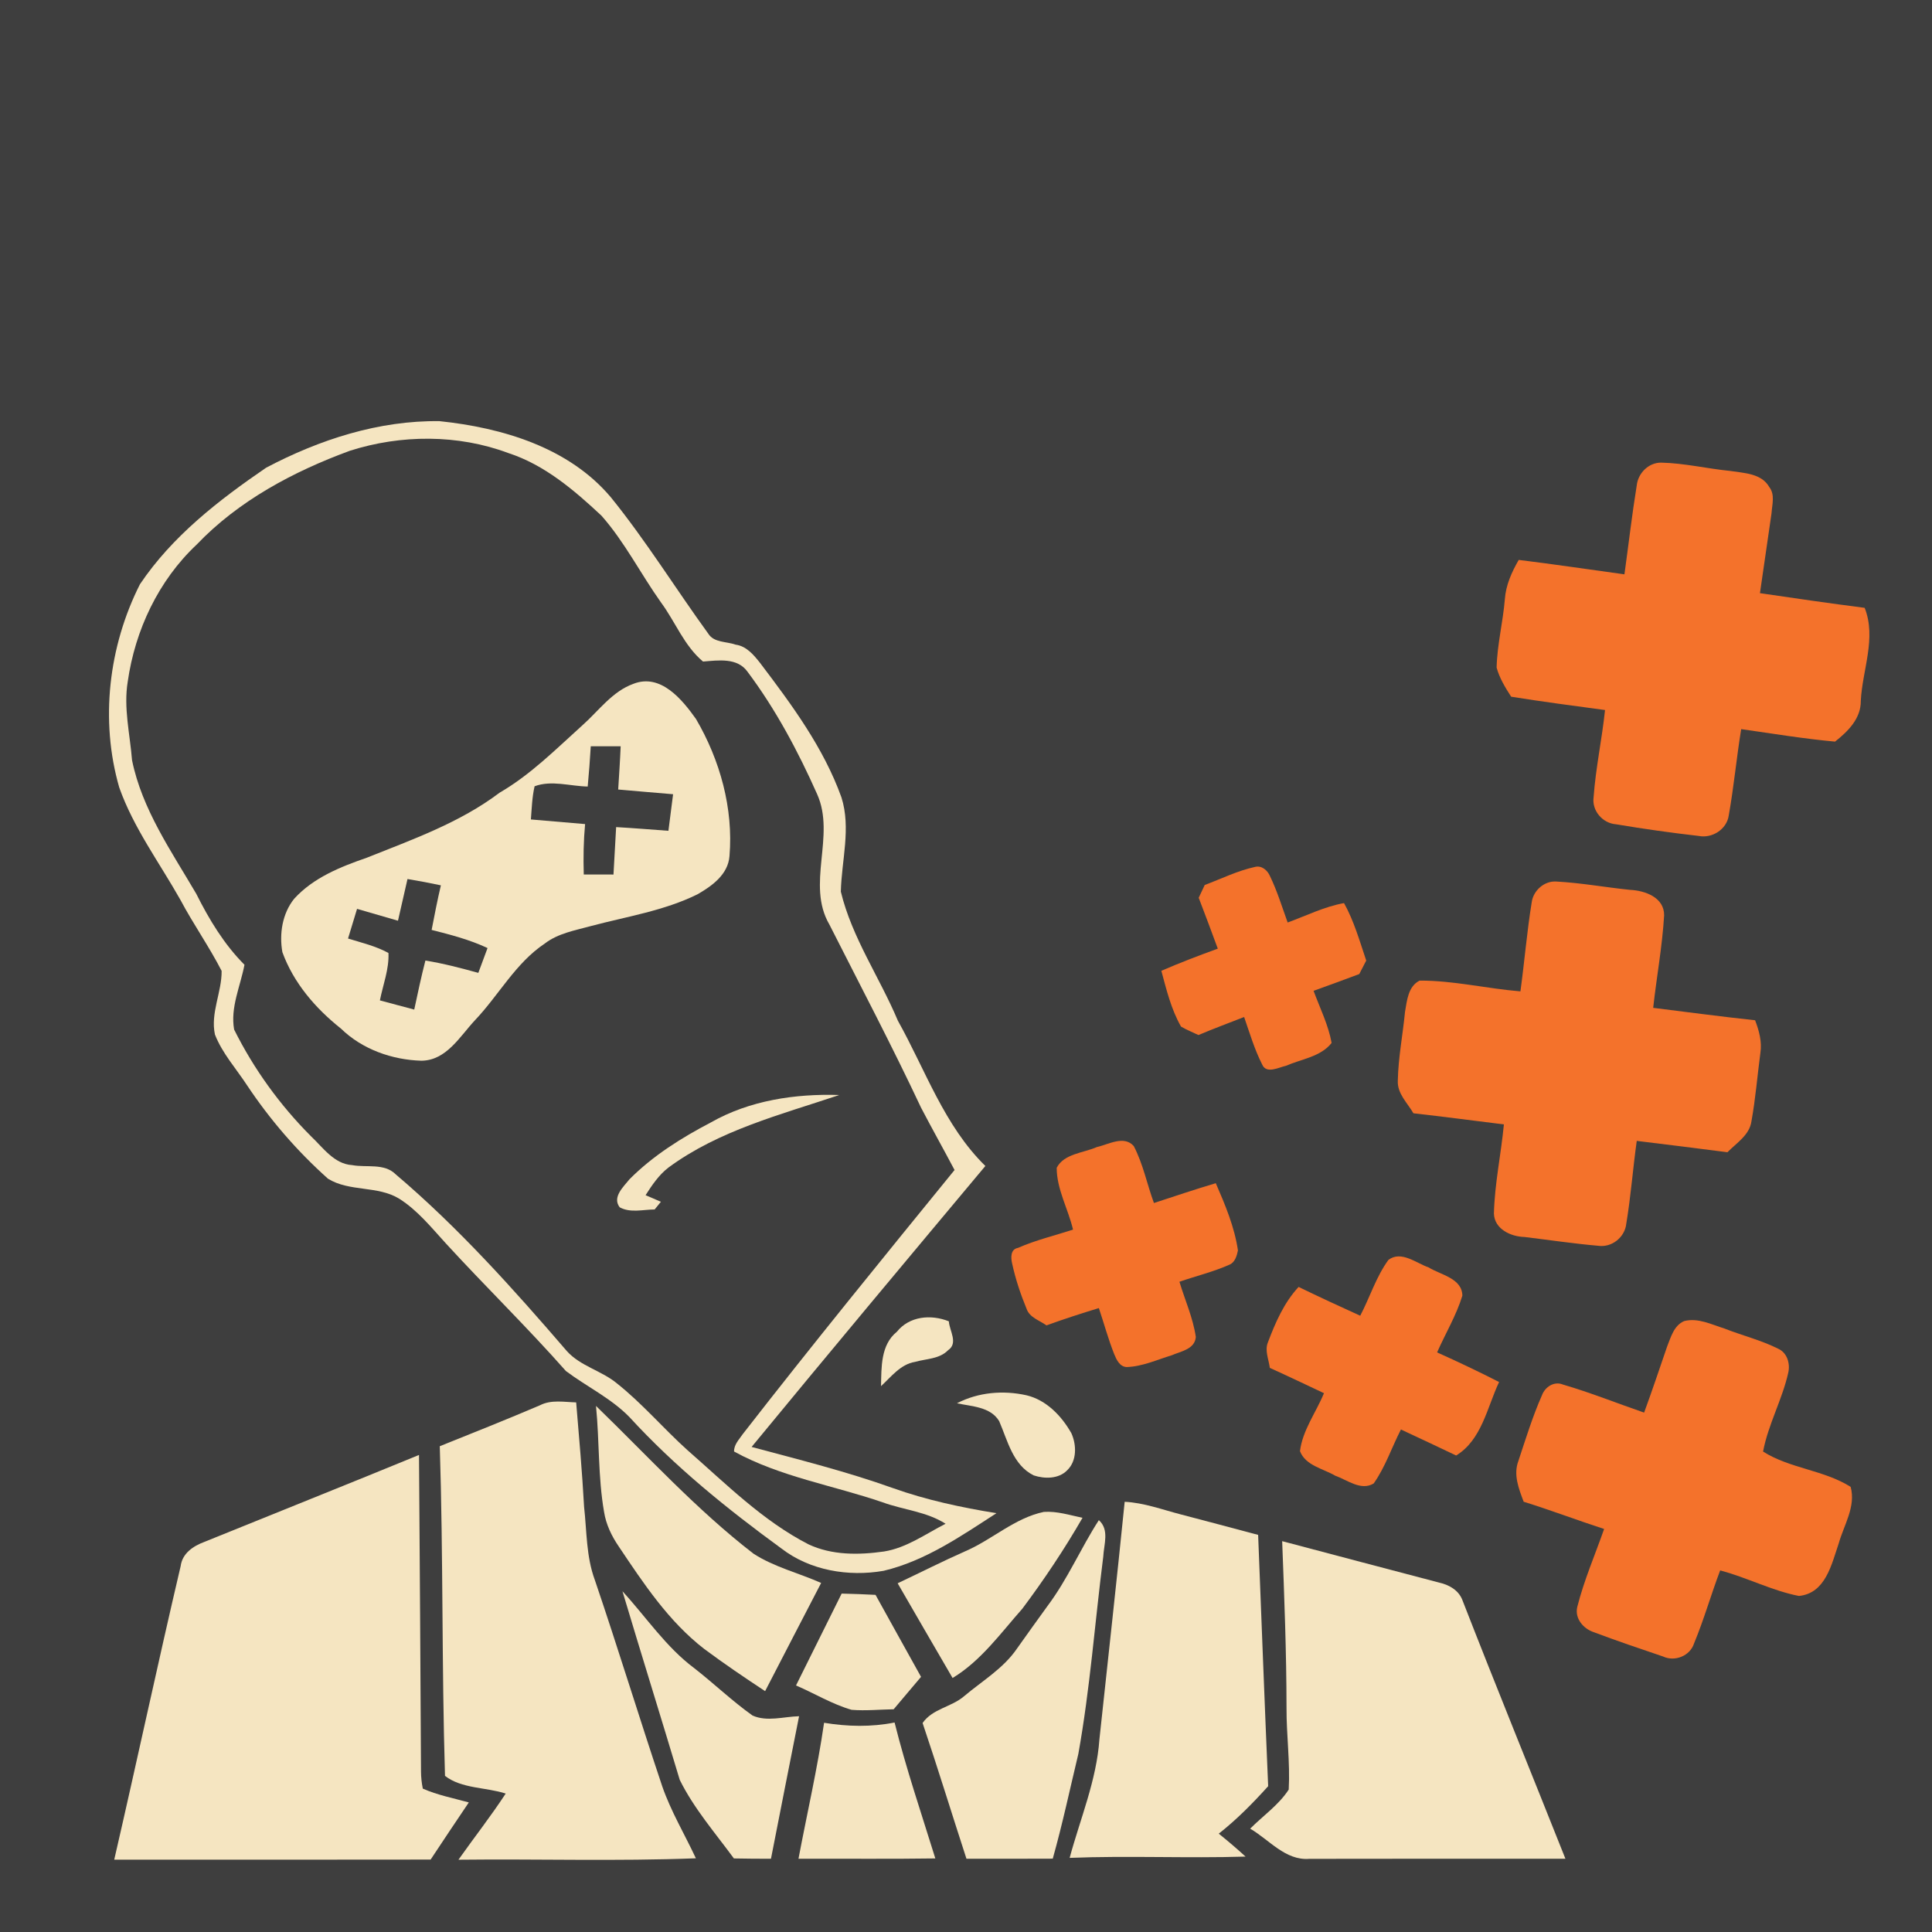 <?xml version="1.0" encoding="UTF-8" ?>
<!DOCTYPE svg PUBLIC "-//W3C//DTD SVG 1.1//EN" "http://www.w3.org/Graphics/SVG/1.1/DTD/svg11.dtd">
<svg width="422pt" height="422pt" viewBox="0 0 422 422" version="1.1" xmlns="http://www.w3.org/2000/svg">
<path fill="#3e3e3e" opacity="1.00" d=" M 0.00 0.00 L 422.00 0.00 L 422.00 422.00 L 0.00 422.00 L 0.00 0.00 Z" />
<path fill="#f5e5c1" opacity="1.00" d=" M 58.13 102.16 C 69.76 96.02 82.74 91.81 96.00 91.99 C 109.70 93.42 124.28 97.73 133.45 108.65 C 141.13 118.14 147.55 128.55 154.72 138.43 C 155.97 140.41 158.70 140.09 160.68 140.81 C 163.06 141.13 164.65 143.07 166.04 144.83 C 172.95 153.94 179.89 163.31 183.79 174.16 C 185.93 180.89 183.82 187.92 183.66 194.76 C 186.10 204.85 192.14 213.47 196.12 222.95 C 202.15 233.71 206.23 245.87 215.23 254.68 C 198.15 275.09 181.08 295.50 164.17 316.05 C 174.51 318.82 184.92 321.42 195.01 325.03 C 202.35 327.65 209.97 329.27 217.65 330.52 C 209.92 335.52 202.07 340.96 192.99 343.11 C 185.33 344.44 176.93 343.05 170.68 338.23 C 158.85 329.60 147.37 320.33 137.47 309.51 C 133.44 305.39 128.16 302.89 123.61 299.47 C 115.18 289.93 106.04 281.03 97.43 271.64 C 94.24 268.16 91.24 264.38 87.20 261.83 C 82.49 258.93 76.33 260.37 71.64 257.46 C 64.91 251.45 58.96 244.56 53.96 237.05 C 51.57 233.40 48.56 230.08 46.95 225.98 C 45.93 221.27 48.46 216.73 48.41 212.07 C 45.68 206.75 42.21 201.84 39.41 196.56 C 34.84 188.44 29.17 180.84 26.04 171.99 C 21.82 157.34 23.72 141.19 30.56 127.63 C 37.61 117.12 47.79 109.23 58.13 102.16 Z" />
<path fill="#3e3e3e" opacity="1.00" d=" M 76.42 98.46 C 87.58 94.90 100.02 94.84 111.04 98.96 C 118.94 101.53 125.41 107.06 131.38 112.64 C 136.46 118.40 139.94 125.35 144.38 131.59 C 147.52 135.84 149.43 141.05 153.56 144.50 C 156.88 144.24 161.06 143.58 163.29 146.74 C 169.45 154.96 174.32 164.11 178.49 173.48 C 182.57 182.60 176.02 193.16 181.17 201.96 C 187.90 215.25 194.84 228.45 201.18 241.94 C 203.56 246.50 206.09 251.00 208.50 255.56 C 192.93 274.68 177.36 293.80 162.22 313.27 C 161.44 314.43 160.30 315.54 160.34 317.05 C 170.44 322.59 182.00 324.44 192.80 328.15 C 197.36 329.81 202.38 330.17 206.54 332.83 C 202.17 335.05 198.02 338.11 193.07 338.89 C 187.58 339.67 181.73 339.73 176.61 337.33 C 166.58 332.18 158.58 324.11 150.18 316.77 C 144.93 312.05 140.33 306.60 134.79 302.20 C 131.43 299.39 126.81 298.43 123.83 295.13 C 112.15 281.56 100.14 268.14 86.47 256.54 C 83.93 253.99 80.10 255.09 76.91 254.49 C 72.98 254.25 70.55 250.66 67.92 248.18 C 61.13 241.38 55.42 233.47 51.14 224.88 C 50.28 220.07 52.51 215.40 53.40 210.73 C 48.95 206.27 45.68 200.84 42.87 195.23 C 37.43 185.93 31.02 176.78 28.84 166.04 C 28.39 160.34 26.96 154.61 27.90 148.89 C 29.50 137.65 34.62 126.78 42.95 118.96 C 52.10 109.37 64.08 102.99 76.42 98.46 Z" />
<path fill="#f4722b" opacity="1.00" d=" M 357.51 106.01 C 357.80 103.36 360.08 101.04 362.82 101.05 C 367.91 101.16 372.90 102.37 377.96 102.87 C 380.95 103.34 384.77 103.39 386.46 106.39 C 387.75 108.05 387.07 110.20 386.95 112.10 C 386.11 117.92 385.27 123.74 384.42 129.56 C 392.03 130.69 399.65 131.78 407.29 132.77 C 409.91 139.38 406.78 146.33 406.45 153.08 C 406.49 156.96 403.64 159.76 400.82 161.99 C 393.95 161.36 387.15 160.23 380.32 159.26 C 379.30 165.53 378.72 171.88 377.60 178.14 C 377.17 181.15 373.96 183.18 371.03 182.59 C 365.02 181.90 359.00 181.06 353.03 180.05 C 350.05 179.85 347.65 177.07 348.09 174.08 C 348.55 167.71 349.92 161.44 350.58 155.09 C 343.74 154.17 336.90 153.27 330.08 152.18 C 328.80 150.20 327.52 148.11 326.90 145.82 C 327.02 140.80 328.29 135.88 328.70 130.88 C 328.92 127.79 330.20 124.95 331.73 122.30 C 339.44 123.24 347.12 124.40 354.82 125.45 C 355.72 118.97 356.46 112.47 357.51 106.01 Z" />
<path fill="#f5e5c1" opacity="1.00" d=" M 138.36 149.36 C 144.30 147.04 148.98 152.76 152.02 157.04 C 157.27 166.00 160.21 176.57 159.34 186.98 C 159.04 191.01 155.52 193.53 152.31 195.36 C 145.02 198.95 136.91 200.19 129.13 202.26 C 125.65 203.22 121.93 203.84 119.00 206.09 C 112.61 210.36 108.97 217.34 103.78 222.81 C 100.45 226.35 97.54 231.63 92.05 231.69 C 85.63 231.50 79.11 229.20 74.46 224.66 C 68.92 220.26 64.12 214.70 61.68 207.98 C 60.97 203.99 61.66 199.54 64.25 196.32 C 68.43 191.71 74.37 189.34 80.12 187.35 C 90.12 183.35 100.45 179.70 109.13 173.14 C 115.94 169.19 121.47 163.59 127.27 158.37 C 130.81 155.22 133.74 151.02 138.36 149.36 Z" />
<path fill="#3e3e3e" opacity="1.00" d=" M 129.04 163.00 C 131.22 163.00 133.39 163.00 135.57 163.01 C 135.44 166.16 135.22 169.30 135.03 172.45 C 139.03 172.79 143.02 173.16 147.02 173.48 C 146.68 176.15 146.34 178.81 146.00 181.47 C 142.19 181.19 138.39 180.88 134.58 180.66 C 134.37 184.11 134.19 187.56 134.00 191.02 C 131.83 191.02 129.67 191.02 127.51 191.01 C 127.40 187.33 127.46 183.66 127.80 180.00 C 123.85 179.65 119.90 179.34 115.96 178.99 C 116.15 176.57 116.22 174.12 116.77 171.74 C 120.49 170.36 124.53 171.73 128.37 171.80 C 128.65 168.87 128.86 165.93 129.04 163.00 Z" />
<path fill="#f4722b" opacity="1.00" d=" M 263.14 193.31 C 266.78 191.94 270.31 190.19 274.12 189.36 C 275.57 188.98 276.85 190.09 277.39 191.35 C 278.97 194.61 280.03 198.09 281.26 201.50 C 285.33 200.01 289.28 198.03 293.57 197.26 C 295.76 201.19 296.99 205.57 298.42 209.81 C 297.91 210.78 297.40 211.77 296.90 212.76 C 293.57 213.99 290.26 215.24 286.92 216.42 C 288.30 220.18 290.14 223.83 290.86 227.80 C 288.50 230.83 284.26 231.32 280.91 232.79 C 279.30 233.14 276.60 234.66 275.69 232.51 C 274.01 229.21 272.96 225.63 271.75 222.14 C 268.41 223.45 265.06 224.69 261.77 226.08 C 260.50 225.47 259.19 224.95 257.97 224.24 C 255.82 220.48 254.79 216.21 253.67 212.05 C 257.72 210.29 261.85 208.72 266.00 207.21 C 264.64 203.49 263.24 199.79 261.83 196.10 C 262.26 195.16 262.70 194.23 263.14 193.31 Z" />
<path fill="#3e3e3e" opacity="1.00" d=" M 89.01 192.00 C 91.45 192.40 93.88 192.87 96.30 193.38 C 95.54 196.61 94.91 199.86 94.28 203.12 C 98.43 204.17 102.60 205.25 106.49 207.08 C 105.82 208.88 105.15 210.69 104.48 212.50 C 100.66 211.45 96.83 210.44 92.92 209.81 C 92.00 213.36 91.25 216.94 90.48 220.52 C 87.97 219.87 85.48 219.17 82.98 218.51 C 83.66 215.08 85.01 211.69 84.85 208.16 C 82.09 206.64 79.00 205.92 76.02 205.00 C 76.67 202.84 77.33 200.68 77.99 198.52 C 80.98 199.37 83.95 200.25 86.93 201.11 C 87.63 198.07 88.32 195.03 89.01 192.00 Z" />
<path fill="#f4722b" opacity="1.00" d=" M 334.57 197.06 C 334.92 194.50 337.34 192.36 339.96 192.55 C 345.35 192.84 350.68 193.82 356.05 194.37 C 359.31 194.52 363.53 196.01 363.49 199.94 C 363.09 206.71 361.84 213.40 361.10 220.14 C 368.52 221.06 375.93 222.06 383.36 222.85 C 384.23 225.14 384.90 227.56 384.51 230.03 C 383.85 234.97 383.46 239.96 382.57 244.87 C 382.17 247.93 379.30 249.64 377.32 251.68 C 370.72 250.81 364.12 250.02 357.51 249.20 C 356.67 255.22 356.22 261.31 355.22 267.31 C 354.91 270.26 352.04 272.55 349.08 272.11 C 343.70 271.64 338.35 270.84 332.99 270.19 C 330.01 270.12 326.43 268.47 326.31 265.09 C 326.47 258.55 327.87 252.11 328.49 245.60 C 321.91 244.78 315.33 243.92 308.73 243.17 C 307.42 240.90 305.17 238.87 305.32 236.04 C 305.42 231.00 306.41 226.03 306.89 221.02 C 307.32 218.58 307.56 215.44 310.08 214.19 C 317.47 214.16 324.74 215.94 332.10 216.54 C 332.99 210.05 333.52 203.52 334.57 197.06 Z" />
<path fill="#f5e5c1" opacity="1.00" d=" M 155.27 245.17 C 163.73 240.35 173.70 238.87 183.32 239.18 C 170.52 243.48 157.04 246.89 146.00 255.03 C 143.90 256.65 142.42 258.86 141.01 261.06 C 141.85 261.42 143.52 262.14 144.36 262.50 C 144.02 262.92 143.34 263.76 142.99 264.18 C 140.47 264.19 137.71 264.99 135.36 263.71 C 133.67 261.49 136.18 259.23 137.52 257.56 C 142.63 252.42 148.88 248.51 155.27 245.17 Z" />
<path fill="#f4722b" opacity="1.00" d=" M 239.58 250.55 C 242.10 249.99 245.51 247.92 247.64 250.33 C 249.69 254.24 250.53 258.64 252.05 262.77 C 256.54 261.30 261.03 259.79 265.56 258.44 C 267.61 263.17 269.65 268.00 270.40 273.13 C 270.16 274.29 269.76 275.74 268.54 276.24 C 265.02 277.81 261.25 278.71 257.62 279.97 C 258.83 283.98 260.59 287.86 261.20 292.03 C 260.98 294.71 257.94 295.16 255.95 296.02 C 252.71 297.01 249.53 298.49 246.10 298.60 C 244.58 298.54 243.88 297.01 243.38 295.80 C 242.07 292.51 241.15 289.08 240.02 285.72 C 236.18 286.89 232.35 288.13 228.57 289.50 C 227.06 288.39 224.89 287.81 224.23 285.87 C 222.91 282.67 221.81 279.37 221.08 276.00 C 220.77 274.70 220.70 272.86 222.36 272.57 C 226.23 270.86 230.37 269.89 234.38 268.58 C 233.31 264.06 230.81 259.75 230.81 255.08 C 232.38 252.00 236.65 251.84 239.58 250.55 Z" />
<path fill="#f4722b" opacity="1.00" d=" M 303.27 275.19 C 306.06 273.10 309.32 275.89 312.03 276.83 C 314.68 278.47 319.36 279.19 319.42 283.01 C 318.09 287.35 315.72 291.26 313.90 295.40 C 318.46 297.45 322.98 299.59 327.44 301.87 C 324.82 307.42 323.66 314.50 318.06 317.92 C 314.06 315.99 310.02 314.13 306.00 312.24 C 303.99 316.15 302.60 320.42 300.05 324.03 C 297.28 325.71 294.28 323.26 291.67 322.34 C 289.02 320.79 285.16 320.13 283.95 316.97 C 284.51 312.40 287.46 308.52 289.19 304.31 C 285.25 302.45 281.32 300.57 277.36 298.78 C 277.13 296.92 276.19 294.97 276.97 293.14 C 278.60 288.84 280.48 284.51 283.65 281.10 C 288.11 283.26 292.60 285.35 297.11 287.39 C 299.22 283.36 300.58 278.88 303.27 275.19 Z" />
<path fill="#f5e5c1" opacity="1.00" d=" M 195.88 290.91 C 198.64 287.46 203.35 287.05 207.25 288.61 C 207.39 290.69 209.36 293.37 207.09 294.92 C 205.20 296.87 202.32 296.77 199.88 297.47 C 196.70 297.98 194.66 300.73 192.44 302.77 C 192.53 298.66 192.35 293.77 195.88 290.91 Z" />
<path fill="#f4722b" opacity="1.00" d=" M 364.15 294.10 C 364.97 292.05 365.63 289.52 367.86 288.56 C 370.89 287.78 373.84 289.31 376.68 290.19 C 380.58 291.73 384.70 292.73 388.45 294.62 C 390.38 295.51 391.05 297.86 390.61 299.81 C 389.29 305.72 386.23 311.10 385.10 317.06 C 390.95 320.77 398.36 321.07 404.23 324.77 C 405.41 329.07 402.75 333.11 401.62 337.14 C 400.06 341.69 398.76 348.02 392.93 348.60 C 387.01 347.44 381.57 344.56 375.73 343.02 C 373.73 348.30 372.19 353.76 370.02 358.98 C 369.15 361.70 365.82 363.02 363.27 361.83 C 358.21 360.12 353.15 358.40 348.15 356.52 C 345.86 355.78 343.91 353.52 344.52 350.99 C 345.99 345.17 348.40 339.63 350.38 333.97 C 344.50 332.06 338.71 329.85 332.81 328.02 C 331.75 325.19 330.51 322.12 331.66 319.10 C 333.26 314.29 334.75 309.41 336.80 304.77 C 337.48 302.93 339.47 301.62 341.41 302.43 C 347.41 304.18 353.22 306.52 359.12 308.55 C 360.87 303.76 362.50 298.92 364.15 294.10 Z" />
<path fill="#f5e5c1" opacity="1.00" d=" M 209.03 306.51 C 213.69 304.09 219.14 303.63 224.23 304.77 C 228.57 305.81 231.89 309.29 234.02 313.06 C 235.16 315.60 235.25 319.08 233.11 321.14 C 231.25 323.06 228.16 323.06 225.78 322.26 C 221.22 319.99 220.10 314.66 218.24 310.40 C 216.31 307.24 212.23 307.22 209.03 306.51 Z" />
<path fill="#f5e5c1" opacity="1.00" d=" M 117.94 306.95 C 120.40 305.68 123.21 306.25 125.85 306.32 C 126.49 313.92 127.16 321.51 127.58 329.13 C 128.18 334.47 128.03 339.98 129.92 345.09 C 135.02 360.07 139.63 375.21 144.66 390.21 C 146.56 395.68 149.56 400.67 152.00 405.90 C 134.73 406.57 117.43 406.01 100.14 406.21 C 103.56 401.37 107.22 396.71 110.46 391.76 C 106.13 390.36 100.83 390.72 97.20 387.90 C 96.47 363.92 96.83 339.88 96.06 315.89 C 103.38 312.96 110.69 310.04 117.94 306.95 Z" />
<path fill="#f5e5c1" opacity="1.00" d=" M 130.18 307.09 C 141.47 318.03 152.11 329.74 164.59 339.37 C 169.12 342.30 174.47 343.58 179.36 345.76 C 175.26 353.63 171.20 361.51 167.12 369.39 C 162.63 366.43 158.18 363.41 153.86 360.20 C 146.07 354.20 140.58 345.89 135.17 337.82 C 133.60 335.53 132.37 332.98 131.94 330.22 C 130.61 322.58 130.95 314.79 130.18 307.09 Z" />
<path fill="#f5e5c1" opacity="1.00" d=" M 44.64 336.79 C 60.26 330.45 75.92 324.21 91.52 317.80 C 91.69 340.86 91.84 363.91 91.96 386.96 C 91.97 388.21 92.10 389.45 92.35 390.68 C 95.55 392.10 99.03 392.76 102.40 393.70 C 99.59 397.84 96.83 402.01 94.06 406.18 C 71.02 406.23 47.99 406.19 24.95 406.20 C 29.88 384.85 34.45 363.41 39.46 342.08 C 39.82 339.28 42.20 337.70 44.64 336.79 Z" />
<path fill="#f5e5c1" opacity="1.00" d=" M 245.66 328.03 C 249.89 328.24 253.86 329.74 257.92 330.79 C 263.55 332.28 269.19 333.74 274.81 335.26 C 275.53 353.56 276.22 371.86 277.00 390.15 C 273.66 393.86 270.14 397.43 266.21 400.52 C 268.21 402.13 270.17 403.79 272.06 405.53 C 259.26 405.92 246.44 405.30 233.64 405.81 C 235.96 397.23 239.51 388.88 240.14 379.93 C 241.99 362.63 243.92 345.34 245.66 328.03 Z" />
<path fill="#f5e5c1" opacity="1.00" d=" M 210.89 338.81 C 216.76 336.27 221.62 331.58 228.00 330.24 C 230.87 330.04 233.66 330.95 236.45 331.53 C 232.48 338.41 228.06 345.04 223.30 351.39 C 218.56 356.74 214.29 362.75 208.07 366.52 C 204.05 359.63 200.06 352.73 196.07 345.83 C 201.01 343.50 205.89 341.02 210.89 338.81 Z" />
<path fill="#f5e5c1" opacity="1.00" d=" M 228.79 350.81 C 233.19 344.96 236.06 338.17 240.02 332.04 C 242.37 334.15 241.11 337.34 240.98 340.02 C 239.15 354.37 238.10 368.84 235.54 383.09 C 233.71 390.73 232.08 398.41 229.95 405.98 C 223.67 406.02 217.38 405.99 211.10 406.00 C 207.88 396.12 204.84 386.19 201.52 376.35 C 203.70 373.20 207.82 372.89 210.59 370.49 C 214.54 367.16 219.17 364.44 222.13 360.10 C 224.35 357.00 226.54 353.88 228.79 350.81 Z" />
<path fill="#f5e5c1" opacity="1.00" d=" M 280.06 336.63 C 291.48 339.67 302.92 342.67 314.35 345.68 C 316.48 346.15 318.58 347.32 319.41 349.46 C 326.77 368.36 334.44 387.15 341.93 406.00 C 323.28 406.01 304.62 405.97 285.97 406.02 C 280.76 406.43 277.21 401.83 273.07 399.43 C 275.88 396.60 279.30 394.27 281.49 390.89 C 281.82 384.93 280.98 378.96 281.01 373.00 C 281.00 360.87 280.52 348.75 280.06 336.63 Z" />
<path fill="#f5e5c1" opacity="1.00" d=" M 135.96 347.57 C 141.14 353.21 145.44 359.74 151.64 364.37 C 155.95 367.73 159.91 371.54 164.36 374.71 C 167.54 376.14 171.19 374.95 174.54 374.87 C 172.49 385.25 170.42 395.62 168.40 406.00 C 165.70 406.00 163.00 405.99 160.30 405.93 C 156.20 400.34 151.55 395.00 148.47 388.76 C 144.35 375.02 140.07 361.32 135.96 347.57 Z" />
<path fill="#f5e5c1" opacity="1.00" d=" M 173.87 368.15 C 177.18 361.45 180.53 354.78 183.84 348.08 C 186.30 348.15 188.77 348.22 191.24 348.36 C 194.56 354.32 197.84 360.31 201.18 366.27 C 199.17 368.61 197.21 371.00 195.20 373.35 C 192.14 373.40 189.07 373.72 186.01 373.47 C 181.75 372.24 177.93 369.89 173.87 368.15 Z" />
<path fill="#f5e5c1" opacity="1.00" d=" M 180.00 376.30 C 185.11 377.14 190.30 377.26 195.40 376.24 C 197.91 386.27 201.24 396.06 204.30 405.93 C 194.34 406.08 184.38 405.96 174.41 406.00 C 176.28 396.10 178.56 386.27 180.00 376.30 Z" />
</svg>
